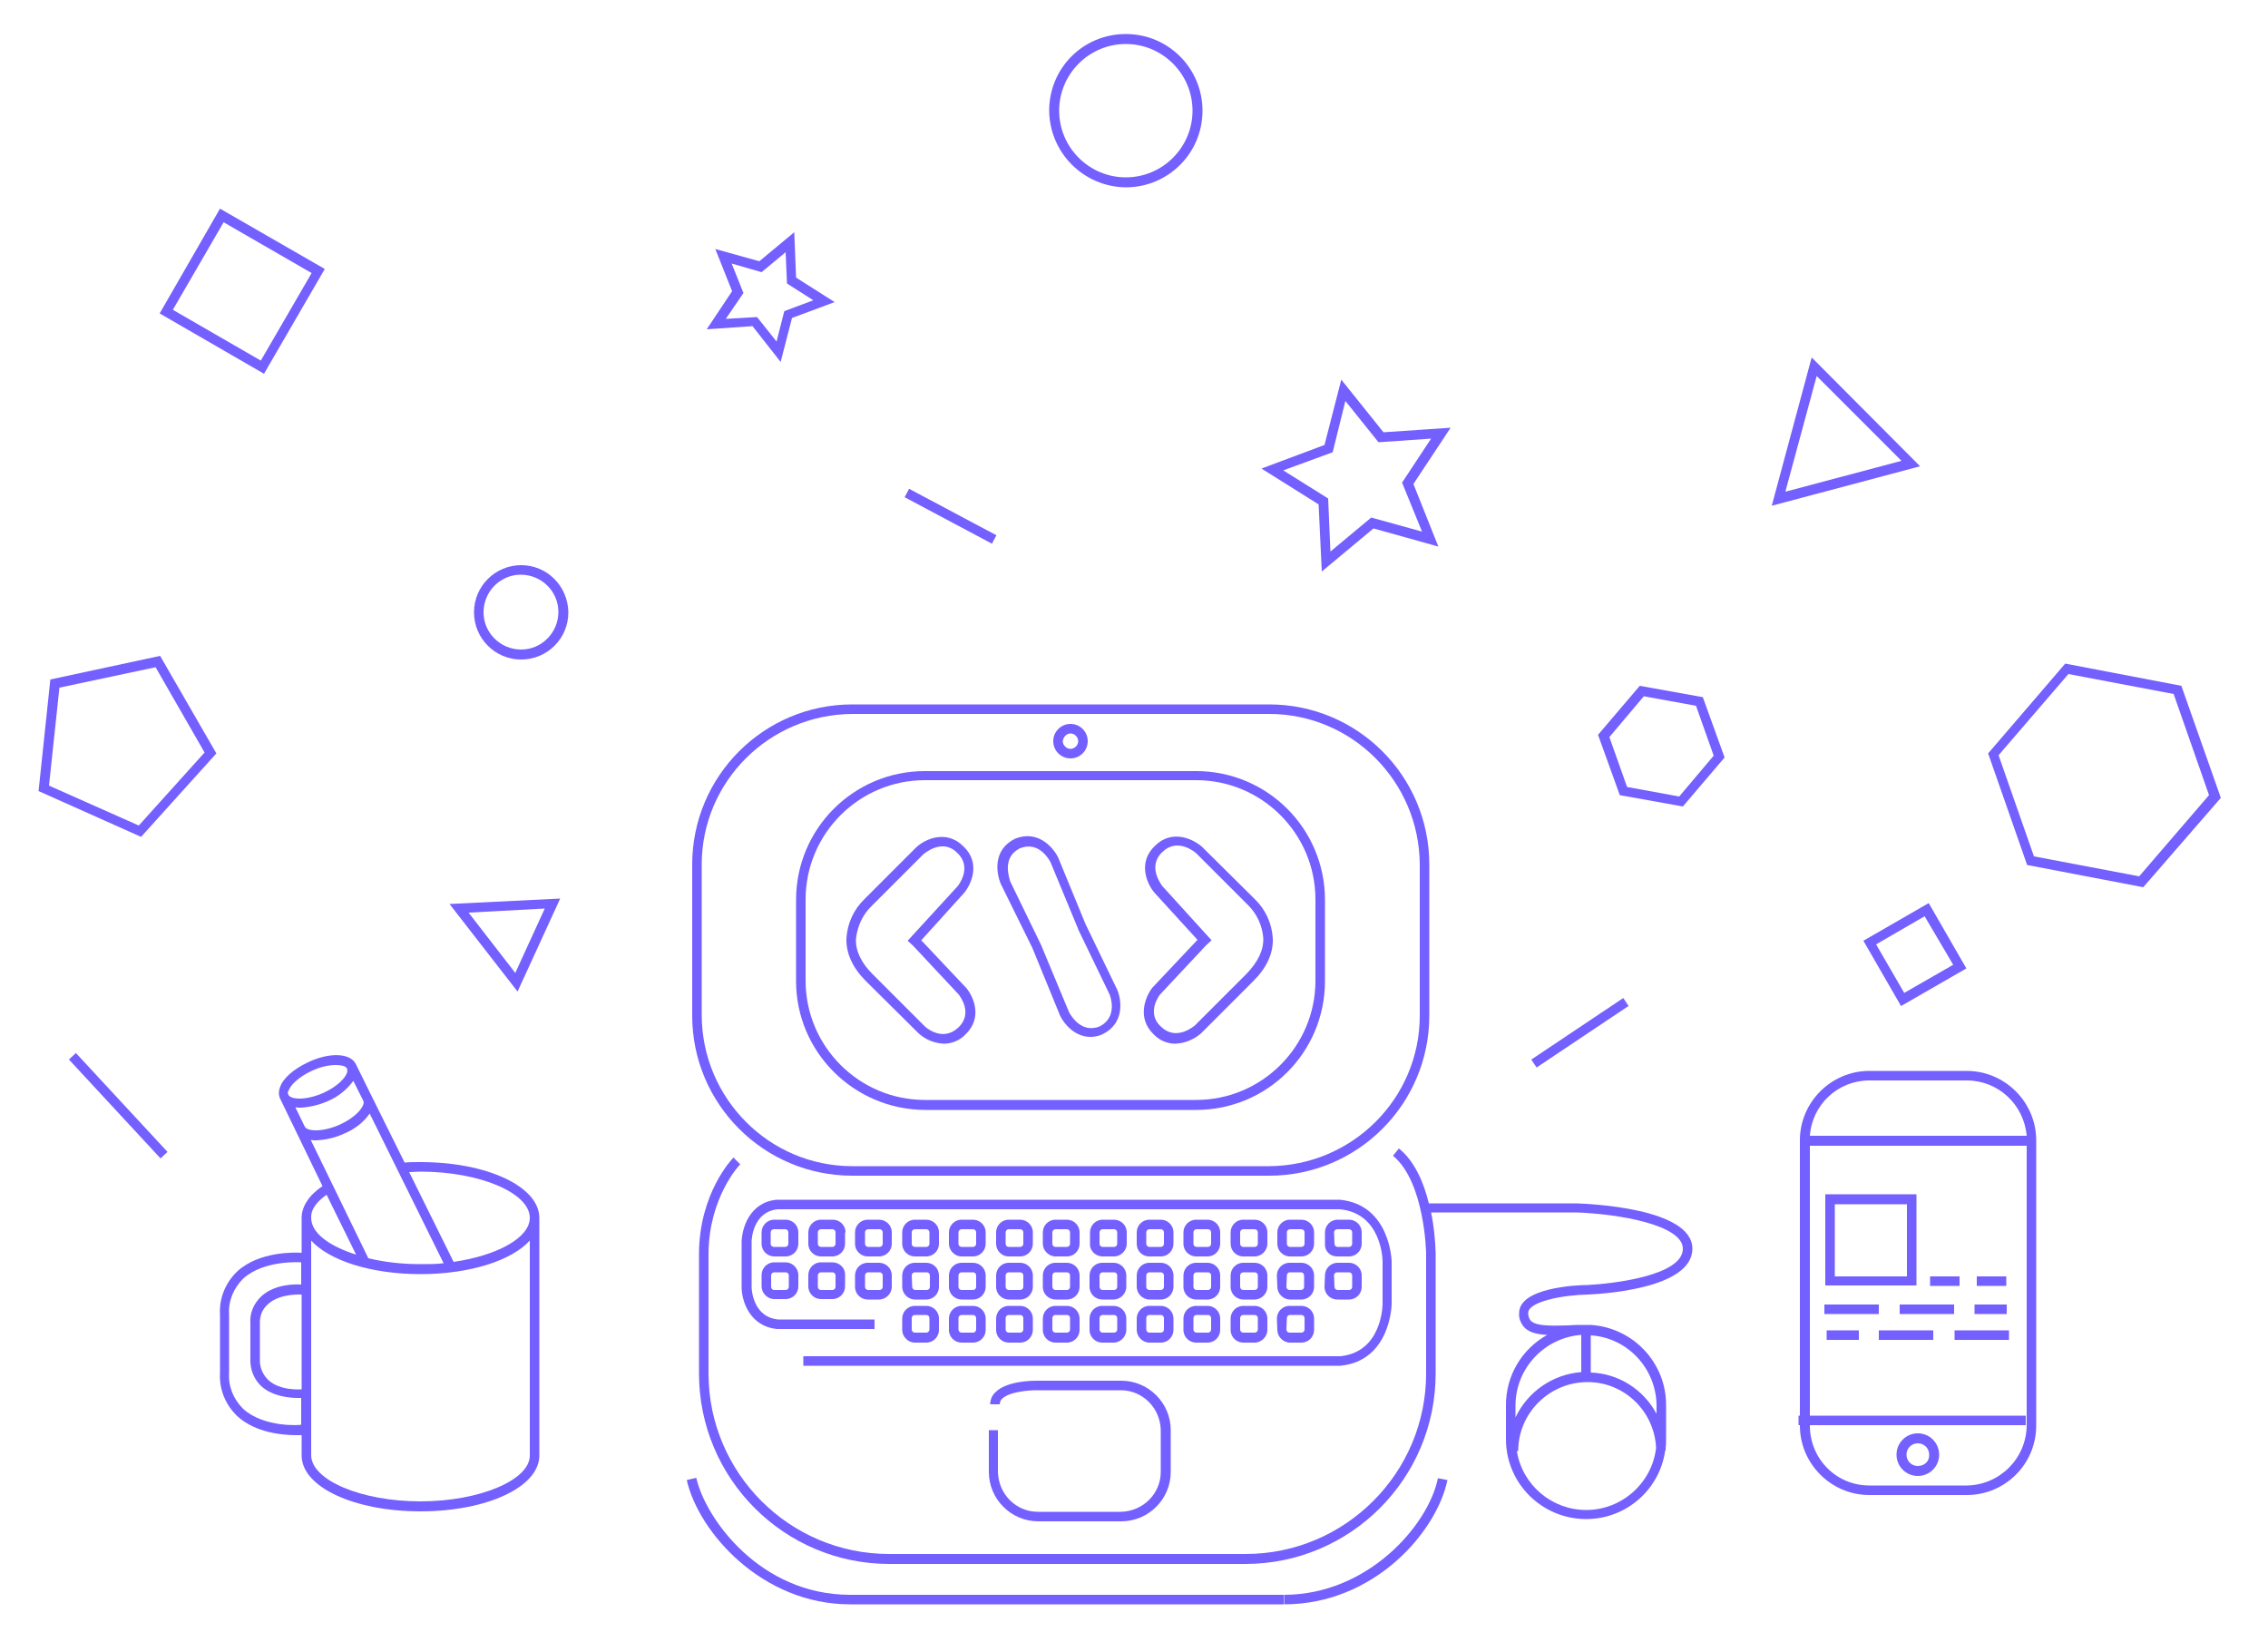 <?xml version="1.0" encoding="utf-8"?>
<!-- Generator: Adobe Illustrator 25.4.1, SVG Export Plug-In . SVG Version: 6.00 Build 0)  -->
<svg version="1.1" xmlns="http://www.w3.org/2000/svg" xmlns:xlink="http://www.w3.org/1999/xlink" x="0px" y="0px"
	 viewBox="0 0 500 359.8" style="enable-background:new 0 0 500 359.8;" xml:space="preserve">
<path style="fill:#745FFF;" d="M187.9,259.2h91.9c19.5,0,35.3-15.8,35.3-35.3v-33.3c0-19.5-15.8-35.3-35.3-35.3h-91.9
	c-19.5,0-35.3,15.8-35.3,35.3v33.3C152.6,243.4,168.4,259.2,187.9,259.2z M154.7,190.6c0-18.3,14.9-33.1,33.2-33.2h91.9
	c18.3,0,33.1,14.9,33.2,33.2v33.3c0,18.3-14.9,33.1-33.2,33.2h-91.9c-18.3,0-33.1-14.9-33.2-33.2V190.6z"/>
<path style="fill:#745FFF;" d="M203.9,244.7h59.8c15.7,0,28.4-12.7,28.4-28.4v-17.9c0-15.7-12.7-28.4-28.4-28.4h-59.8
	c-15.7,0-28.4,12.7-28.4,28.4v17.9C175.5,231.9,188.2,244.6,203.9,244.7z M177.6,198.3c0-14.5,11.8-26.3,26.3-26.3h59.8
	c14.5,0,26.3,11.8,26.3,26.3v17.9c0,14.5-11.8,26.3-26.3,26.3h-59.8c-14.5,0-26.3-11.8-26.3-26.3V198.3z"/>
<path style="fill:#745FFF;" d="M295.5,301.1c11.1-1.1,11.3-13.5,11.3-13.6v-4.7l0,0v-4.7c0-0.1-0.3-12.5-11.4-13.6H174.9l0,0h-3.7
	c-6,0.6-7.6,6.3-7.7,9.2v7l0,0v3.1c0,2.9,1.7,8.6,7.8,9.2h21.5v-2.1h-21.3c-5.6-0.6-5.8-6.8-5.8-7.1v-3.1l0,0v-7
	c0-0.3,0.2-6.5,5.7-7.1h124c9.2,0.9,9.4,11.1,9.4,11.5v4.7l0,0v4.7c0,0.4-0.2,10.6-9.3,11.5H177.1v2.1L295.5,301.1L295.5,301.1z"/>
<path style="fill:#745FFF;" d="M218,315.3v9.2c0,6,4.9,10.9,10.9,10.9h18.3c6,0,10.9-4.9,10.9-10.9v-9.2c0-6-4.9-10.9-10.9-10.9h-18.7
	c-0.7,0-6.5,0-9,2.5c-0.8,0.7-1.2,1.7-1.2,2.7h2.1c0-0.5,0.2-0.9,0.5-1.2c1.6-1.6,6-1.9,7.5-1.9h18.7c4.8,0,8.7,3.9,8.8,8.8v9.2
	c0,4.8-3.9,8.7-8.8,8.8h-18.3c-4.8,0-8.7-3.9-8.8-8.8v-9.2L218,315.3z"/>
<path style="fill:#745FFF;" d="M153.5,325.8l-2.1,0.5c2.6,11.5,16.6,27.4,36,27.4h95.6v-2.1h-95.6C167.6,351.6,155.5,334.8,153.5,325.8z"/>
<path style="fill:#745FFF;" d="M283.1,351.6v2.1c19.8,0,33.6-15.9,36-27.4l-2.1-0.4C314.9,336.3,301.5,351.6,283.1,351.6z"/>
<path style="fill:#745FFF;" d="M347.5,265.3h-19.9l0,0H315c-1.1-4.5-3.1-9.3-6.6-12.1l-1.3,1.6c7,5.8,7.3,21.3,7.3,21.5v26.5
	c0,22-17.9,39.8-39.8,39.8H196c-22,0-39.8-17.9-39.8-39.8v-26.5c0.1-12.4,6.9-19.6,7-19.6l-1.5-1.5c-0.3,0.3-7.5,7.8-7.6,21.1v26.5
	c0,23.2,18.8,42,42,42h78.4c23.2,0,42-18.8,42-42v-26.6c-0.1-3-0.4-6-1-8.9h8.8l0,0h23.2c9.1,0.3,23.5,2.7,23.5,8
	c0,5.9-15.2,7.7-21,8c-2.5,0-15.1,0.6-15.1,6.2c-0.1,1.2,0.4,2.3,1.2,3.2c1.1,1.1,2.9,1.5,5,1.6c-5.6,3.1-9.1,9-9.1,15.4v7.6
	c0,9.7,7.9,17.6,17.7,17.6c8.8,0,16.2-6.5,17.4-15.1h0.1c0-0.2,0-0.4,0-0.6c0.1-0.6,0.1-1.2,0.1-1.9v-7.6c0-9.3-7.3-17-16.6-17.6v0
	h-1.1c-1.3,0-2.6,0-3.8,0.1c-3.8,0.1-7.1,0.2-8.3-1c-0.4-0.4-0.6-1.1-0.6-1.7c0-2.6,7.8-4,13.1-4.1c2.4-0.1,23.1-1.1,23.1-10.1
	S350.2,265.4,347.5,265.3z M348.6,294.3v8.2c-6.3,0.5-11.8,4.3-14.5,10v-2.8C334.2,301.6,340.5,294.9,348.6,294.3L348.6,294.3z
		M349.7,332.9c-7.6,0-14.1-5.5-15.3-13h0.3c0-8.4,6.9-15.2,15.3-15.2c8.1,0,14.7,6.4,15.1,14.5C364.2,327,357.5,332.9,349.7,332.9
	L349.7,332.9z M365.2,309.8v1.9c-2.9-5.4-8.4-8.9-14.5-9.1v-8.2C358.8,294.9,365.1,301.7,365.2,309.8z"/>
<path style="fill:#745FFF;" d="M236,167.2c2.1,0,3.8-1.7,3.8-3.8c0-2.1-1.7-3.8-3.8-3.8c-2.1,0-3.8,1.7-3.8,3.8c0,0,0,0,0,0
	C232.2,165.5,233.9,167.2,236,167.2z M236,161.7c0.9,0,1.7,0.8,1.7,1.7c0,0.9-0.8,1.7-1.7,1.7c-0.9,0-1.7-0.8-1.7-1.7
	C234.4,162.5,235.1,161.7,236,161.7C236,161.7,236,161.7,236,161.7z"/>
<path style="fill:#745FFF;" d="M202.5,227.8c1.5,1.4,3.5,2.2,5.6,2.3c1.7,0,3.4-0.7,4.6-1.9l0,0l0.1-0.1l0.1-0.1l0,0
	c3.7-3.6,1.8-8.1,0.2-10.1l-10-10.6l9.5-10.5c1.6-2,3.6-6.6-0.2-10.2l0,0c-3.8-3.8-8.5-1.6-10.4,0.2l-11.4,11.4
	c-2.4,2.3-3.8,5.4-4,8.7c-0.1,3.3,1.4,6.5,4.3,9.4L202.5,227.8z M192.2,199.7l11.4-11.4c0.2-0.1,4.1-3.6,7.4-0.3l0,0
	c3.5,3.2,0.2,7.3,0.1,7.4l-11,12l1.2,1.1l10.1,10.8c0.1,0.2,3.3,4.1-0.2,7.3c-3.5,3.2-7.2-0.2-7.3-0.3l-11.5-11.5
	c-2.5-2.5-3.8-5.1-3.7-7.8C189,204.2,190.2,201.6,192.2,199.7z"/>
<path style="fill:#745FFF;" d="M227.6,209l6.1,14.9c0.9,1.9,3.3,4.7,6.7,4.7c0.9,0,1.9-0.2,2.7-0.6l0,0c4.8-2.4,4.2-7.4,3.2-9.8l-7-14.5
	l-6-14.6c-1.1-2.3-4.5-6.2-9.5-4.2l0,0c-4.9,2.4-4.2,7.4-3.2,9.9L227.6,209z M224.9,187c4.3-1.7,6.6,2.9,6.7,3.1l6,14.5l0,0l0,0
	l0.1,0.3l0,0l6.9,14.3c0.1,0.2,2,5-2.2,7.1c-4.3,1.7-6.6-3-6.7-3.1l-6.2-14.9l0,0l-6.8-14C222.6,193.8,220.7,189,224.9,187
	L224.9,187z"/>
<path style="fill:#745FFF;" d="M254.3,228L254.3,228C254.3,228,254.4,228,254.3,228c0.1,0.1,0.1,0.1,0.2,0.2l0,0c1.2,1.2,2.9,1.9,4.6,1.9
	c2.1-0.1,4.1-0.9,5.7-2.3l11.5-11.5c3-3,4.4-6.1,4.3-9.4c-0.2-3.3-1.6-6.4-4-8.7L265,186.7c-1.9-1.7-6.6-4-10.4-0.2l0,0
	c-3.8,3.6-1.8,8.3-0.1,10.3l9.5,10.4l-10,10.6C252.5,219.8,250.6,224.4,254.3,228z M255.7,219.3l10.2-10.9l1.2-1.1l-10.9-12
	c-0.1-0.2-3.4-4.3,0.1-7.5l0,0c3.3-3.2,7.2,0.1,7.4,0.3l11.5,11.5c1.9,1.9,3.1,4.5,3.3,7.2c0.1,2.7-1.2,5.3-3.7,7.9l-11.4,11.4
	c-0.2,0.1-4,3.5-7.4,0.3C252.6,223.4,255.6,219.4,255.7,219.3z"/>
<path style="fill:#745FFF;" d="M173.2,278.3h-2.5c-1.6,0-2.8,1.3-2.8,2.8v2.5c0,1.5,1.3,2.8,2.8,2.8h2.5c1.6,0,2.8-1.3,2.8-2.8v-2.5
	C176,279.6,174.7,278.3,173.2,278.3z M173.9,283.7c0,0.4-0.3,0.7-0.7,0.7c0,0,0,0,0,0h-2.5c-0.4,0-0.7-0.3-0.7-0.7l0,0v-2.5
	c0-0.4,0.3-0.7,0.7-0.7l0,0h2.5c0.4,0,0.7,0.3,0.7,0.7c0,0,0,0,0,0V283.7z"/>
<path style="fill:#745FFF;" d="M176,271.7c0-1.6-1.3-2.8-2.8-2.8h-2.5c-1.6,0-2.8,1.3-2.8,2.8v2.5c0,1.6,1.3,2.8,2.8,2.8h0h2.5
	c1.6,0,2.8-1.3,2.8-2.8V271.7z M173.8,274.2c0,0.4-0.3,0.7-0.7,0.7c0,0,0,0,0,0h-2.5c-0.4,0-0.7-0.3-0.7-0.7l0,0v-2.5
	c0-0.4,0.3-0.7,0.7-0.7l0,0h2.5c0.4,0,0.7,0.3,0.7,0.7c0,0,0,0,0,0V274.2z"/>
<path style="fill:#745FFF;" d="M183.5,278.3H181c-1.6,0-2.8,1.3-2.8,2.8v2.5c0,1.6,1.3,2.8,2.8,2.8h0h2.5c1.6,0,2.8-1.3,2.8-2.8v-2.5
	C186.4,279.6,185.1,278.3,183.5,278.3z M184.2,283.7c0,0.4-0.3,0.7-0.7,0.7l0,0H181c-0.4,0-0.7-0.3-0.7-0.7l0,0v-2.5
	c0-0.4,0.3-0.7,0.7-0.7l0,0h2.5c0.4,0,0.7,0.3,0.7,0.7l0,0V283.7z"/>
<path style="fill:#745FFF;" d="M186.4,271.7c0-1.6-1.3-2.8-2.8-2.8H181c-1.6,0-2.8,1.3-2.8,2.8v2.5c0,1.6,1.3,2.8,2.8,2.8h0h2.5
	c1.6,0,2.8-1.3,2.8-2.8V271.7z M184.2,274.2c0,0.4-0.3,0.7-0.7,0.7l0,0H181c-0.4,0-0.7-0.3-0.7-0.7l0,0v-2.5c0-0.4,0.3-0.7,0.7-0.7
	l0,0h2.5c0.4,0,0.7,0.3,0.7,0.7l0,0V274.2z"/>
<path style="fill:#745FFF;" d="M188.5,283.7c0,1.6,1.3,2.8,2.8,2.8h2.5c1.5,0,2.8-1.3,2.8-2.8v-2.5c0-1.6-1.3-2.8-2.8-2.8h-2.5
	c-1.6,0-2.8,1.3-2.8,2.8V283.7z M190.7,281.2c0-0.4,0.3-0.7,0.7-0.7l0,0h2.5c0.4,0,0.7,0.3,0.7,0.7l0,0v2.5c0,0.4-0.3,0.7-0.7,0.7
	l0,0h-2.5c-0.4,0-0.7-0.3-0.7-0.7l0,0V281.2z"/>
<path style="fill:#745FFF;" d="M191.3,277h2.5c1.6,0,2.8-1.3,2.8-2.8l0,0v-2.5c0-1.6-1.3-2.8-2.8-2.8h-2.5c-1.6,0-2.8,1.3-2.8,2.8v2.5
	C188.5,275.8,189.8,277,191.3,277z M190.7,271.7c0-0.4,0.3-0.7,0.7-0.7l0,0h2.5c0.4,0,0.7,0.3,0.7,0.7l0,0v2.5
	c0,0.4-0.3,0.7-0.7,0.7l0,0h-2.5c-0.4,0-0.7-0.3-0.7-0.7l0,0V271.7z"/>
<path style="fill:#745FFF;" d="M198.9,283.7c0,1.5,1.3,2.8,2.8,2.8h2.5c1.6,0,2.8-1.3,2.8-2.8v-2.5c0-1.6-1.3-2.8-2.8-2.8h-2.5
	c-1.6,0-2.8,1.3-2.8,2.8L198.9,283.7z M201,281.2c0-0.4,0.3-0.7,0.7-0.7c0,0,0.1,0,0.1,0h2.5c0.4,0,0.7,0.3,0.7,0.7l0,0v2.5
	c0,0.4-0.3,0.7-0.7,0.7l0,0h-2.5c-0.4,0-0.7-0.3-0.7-0.7l0,0L201,281.2z"/>
<path style="fill:#745FFF;" d="M201.7,277h2.5c1.6,0,2.8-1.3,2.8-2.8v-2.5c0-1.6-1.3-2.8-2.8-2.8h-2.5c-1.6,0-2.8,1.3-2.8,2.8v2.5
	C198.9,275.8,200.2,277,201.7,277L201.7,277z M201,271.7c0-0.4,0.3-0.7,0.7-0.7l0,0h2.5c0.4,0,0.7,0.3,0.7,0.7l0,0v2.5
	c0,0.4-0.3,0.7-0.7,0.7l0,0h-2.5c-0.4,0-0.7-0.3-0.7-0.7l0,0V271.7z"/>
<path style="fill:#745FFF;" d="M209.2,283.7c0,1.6,1.3,2.8,2.8,2.8h2.5c1.6,0,2.8-1.3,2.8-2.8l0,0v-2.5c0-1.6-1.3-2.8-2.8-2.8H212
	c-1.6,0-2.8,1.3-2.8,2.8V283.7z M211.3,281.2c0-0.4,0.3-0.7,0.7-0.7l0,0h2.5c0.4,0,0.7,0.3,0.7,0.7l0,0v2.5c0,0.4-0.3,0.7-0.7,0.7
	l0,0H212c-0.4,0-0.7-0.3-0.7-0.7l0,0V281.2z"/>
<path style="fill:#745FFF;" d="M212,277h2.5c1.6,0,2.8-1.3,2.8-2.8l0,0v-2.5c0-1.6-1.3-2.8-2.8-2.8H212c-1.6,0-2.8,1.3-2.8,2.8v2.5
	C209.2,275.7,210.5,277,212,277z M211.3,271.7c0-0.4,0.3-0.7,0.7-0.7h2.5c0.4,0,0.7,0.3,0.7,0.7v2.5c0,0.4-0.3,0.7-0.7,0.7l0,0H212
	c-0.4,0-0.7-0.3-0.7-0.7l0,0V271.7z"/>
<path style="fill:#745FFF;" d="M219.6,283.7c0,1.6,1.3,2.8,2.8,2.8h2.5c1.6,0,2.8-1.3,2.8-2.8v-2.5c0-1.6-1.3-2.8-2.8-2.8h-2.5
	c-1.6,0-2.8,1.3-2.8,2.8V283.7z M221.7,281.2c0-0.4,0.3-0.7,0.7-0.7c0,0,0,0,0,0h2.5c0.4,0,0.7,0.3,0.7,0.7c0,0,0,0,0,0v2.5
	c0,0.4-0.3,0.7-0.7,0.7c0,0,0,0,0,0h-2.5c-0.4,0-0.7-0.3-0.7-0.7c0,0,0,0,0,0V281.2z"/>
<path style="fill:#745FFF;" d="M222.4,277h2.5c1.6,0,2.8-1.3,2.8-2.8v-2.5c0-1.6-1.3-2.8-2.8-2.8h-2.5c-1.6,0-2.8,1.3-2.8,2.8v2.5
	C219.6,275.7,220.8,277,222.4,277z M221.7,271.7c0-0.4,0.3-0.7,0.7-0.7c0,0,0,0,0,0h2.5c0.4,0,0.7,0.3,0.7,0.7l0,0v2.5
	c0,0.4-0.3,0.7-0.7,0.7c0,0,0,0,0,0h-2.5c-0.4,0-0.7-0.3-0.7-0.7c0,0,0,0,0,0V271.7z"/>
<path style="fill:#745FFF;" d="M229.9,283.7c0,1.6,1.3,2.8,2.8,2.8h0h2.5c1.6,0,2.8-1.3,2.8-2.8v-2.5c0-1.6-1.3-2.8-2.8-2.8h-2.5
	c-1.6,0-2.8,1.3-2.8,2.8V283.7z M232,281.2c0-0.4,0.3-0.7,0.7-0.7l0,0h2.5c0.4,0,0.7,0.3,0.7,0.7l0,0v2.5c0,0.4-0.3,0.7-0.7,0.7
	l0,0h-2.5c-0.4,0-0.7-0.3-0.7-0.7l0,0V281.2z"/>
<path style="fill:#745FFF;" d="M232.7,277h2.5c1.6,0,2.8-1.3,2.8-2.8v-2.5c0-1.6-1.3-2.8-2.8-2.8h-2.5c-1.6,0-2.8,1.3-2.8,2.8v2.5
	C229.9,275.7,231.2,277,232.7,277L232.7,277z M232,271.7c0-0.4,0.3-0.7,0.7-0.7h2.5c0.4,0,0.7,0.3,0.7,0.7v2.5
	c0,0.4-0.3,0.7-0.7,0.7l0,0h-2.5c-0.4,0-0.7-0.3-0.7-0.7l0,0V271.7z"/>
<path style="fill:#745FFF;" d="M240.2,283.7c0,1.6,1.3,2.8,2.8,2.8h2.5c1.5,0,2.8-1.3,2.8-2.8v-2.5c0-1.6-1.3-2.8-2.8-2.8h-2.5
	c-1.6,0-2.8,1.3-2.8,2.8V283.7z M242.4,281.2c0-0.4,0.3-0.7,0.7-0.7l0,0h2.5c0.4,0,0.7,0.3,0.7,0.7l0,0v2.5c0,0.4-0.3,0.7-0.7,0.7
	l0,0h-2.5c-0.4,0-0.7-0.3-0.7-0.7l0,0V281.2z"/>
<path style="fill:#745FFF;" d="M243.1,277h2.5c1.5,0,2.8-1.3,2.8-2.8v-2.5c0-1.6-1.3-2.8-2.8-2.8h-2.5c-1.6,0-2.8,1.3-2.8,2.8v2.5
	C240.2,275.7,241.5,277,243.1,277z M242.4,271.7c0-0.4,0.3-0.7,0.7-0.7h2.5c0.4,0,0.7,0.3,0.7,0.7v2.5c0,0.4-0.3,0.7-0.7,0.7l0,0
	h-2.5c-0.4,0-0.7-0.3-0.7-0.7l0,0V271.7z"/>
<path style="fill:#745FFF;" d="M250.6,283.7c0,1.5,1.3,2.8,2.8,2.8h2.5c1.6,0,2.8-1.3,2.8-2.8v-2.5c0-1.6-1.3-2.8-2.8-2.8h-2.5
	c-1.6,0-2.8,1.3-2.8,2.8V283.7z M252.7,281.2c0-0.4,0.3-0.7,0.7-0.7l0,0h2.5c0.4,0,0.7,0.3,0.7,0.7v2.5c0,0.4-0.3,0.7-0.7,0.7h-2.5
	c-0.4,0-0.7-0.3-0.7-0.7l0,0V281.2z"/>
<path style="fill:#745FFF;" d="M253.4,277h2.5c1.6,0,2.8-1.3,2.8-2.8v-2.5c0-1.6-1.3-2.8-2.8-2.8h-2.5c-1.6,0-2.8,1.3-2.8,2.8v2.5
	C250.6,275.8,251.8,277,253.4,277L253.4,277z M252.7,271.7c0-0.4,0.3-0.7,0.7-0.7l0,0h2.5c0.4,0,0.7,0.3,0.7,0.7v2.5
	c0,0.4-0.3,0.7-0.7,0.7h-2.5c-0.4,0-0.7-0.3-0.7-0.7l0,0V271.7z"/>
<path style="fill:#745FFF;" d="M260.9,283.7c0,1.6,1.3,2.8,2.8,2.8h2.5c1.6,0,2.8-1.3,2.8-2.8l0,0v-2.5c0-1.6-1.3-2.8-2.8-2.8h-2.5
	c-1.6,0-2.8,1.3-2.8,2.8V283.7z M263.1,281.2c0-0.4,0.3-0.7,0.7-0.7h2.5c0.4,0,0.7,0.3,0.7,0.7l0,0v2.5c0,0.4-0.3,0.7-0.7,0.7l0,0
	h-2.5c-0.4,0-0.7-0.3-0.7-0.7l0,0V281.2z"/>
<path style="fill:#745FFF;" d="M263.7,277h2.5c1.6,0,2.8-1.3,2.8-2.8l0,0v-2.5c0-1.6-1.3-2.8-2.8-2.8h-2.5c-1.6,0-2.8,1.3-2.8,2.8v2.5
	C260.9,275.8,262.2,277,263.7,277z M263.1,271.7c0-0.4,0.3-0.7,0.7-0.7l0,0h2.5c0.4,0,0.7,0.3,0.7,0.7l0,0v2.5
	c0,0.4-0.3,0.7-0.7,0.7l0,0h-2.5c-0.4,0-0.7-0.3-0.7-0.7l0,0V271.7z"/>
<path style="fill:#745FFF;" d="M271.3,283.7c0,1.6,1.3,2.8,2.8,2.8h2.5c1.5,0,2.8-1.3,2.8-2.8v-2.5c0-1.6-1.3-2.8-2.8-2.8h-2.5
	c-1.6,0-2.8,1.3-2.8,2.8V283.7z M273.4,281.2c0-0.4,0.3-0.7,0.7-0.7c0,0,0,0,0,0h2.5c0.4,0,0.7,0.3,0.7,0.7l0,0v2.5
	c0,0.4-0.3,0.7-0.7,0.7l0,0h-2.5c-0.4,0-0.7-0.3-0.7-0.7c0,0,0,0,0,0V281.2z"/>
<path style="fill:#745FFF;" d="M274.1,277h2.5c1.5,0,2.8-1.3,2.8-2.8v-2.5c0-1.6-1.3-2.8-2.8-2.8h-2.5c-1.6,0-2.8,1.3-2.8,2.8v2.5
	C271.3,275.7,272.5,277,274.1,277z M273.4,271.7c0-0.4,0.3-0.7,0.7-0.7h0h2.5c0.4,0,0.7,0.3,0.7,0.7v2.5c0,0.4-0.3,0.7-0.7,0.7l0,0
	h-2.5c-0.4,0-0.7-0.3-0.7-0.7c0,0,0,0,0,0V271.7z"/>
<path style="fill:#745FFF;" d="M281.6,283.7c0,1.5,1.3,2.8,2.8,2.8h2.5c1.6,0,2.8-1.3,2.8-2.8v-2.5c0-1.6-1.3-2.8-2.8-2.8h-2.6
	c-1.6,0-2.8,1.3-2.8,2.8L281.6,283.7z M283.7,281.2c0-0.4,0.3-0.7,0.6-0.7h2.5c0.4,0,0.7,0.3,0.7,0.7l0,0v2.5
	c0,0.4-0.3,0.7-0.7,0.7l0,0h-2.5c-0.4,0-0.7-0.3-0.7-0.7l0,0L283.7,281.2z"/>
<path style="fill:#745FFF;" d="M284.4,277h2.5c1.6,0,2.8-1.3,2.8-2.8v-2.5c0-1.6-1.3-2.8-2.8-2.8h-2.5c-1.6,0-2.8,1.3-2.8,2.8v2.5
	C281.6,275.7,282.8,277,284.4,277z M283.7,271.7c0-0.4,0.3-0.7,0.7-0.7h2.5c0.4,0,0.7,0.3,0.7,0.7v2.5c0,0.4-0.3,0.7-0.7,0.7l0,0
	h-2.5c-0.4,0-0.7-0.3-0.7-0.7l0,0V271.7z"/>
<path style="fill:#745FFF;" d="M292,283.7c0,1.6,1.3,2.8,2.8,2.8h2.6c1.6,0,2.8-1.3,2.8-2.8l0,0v-2.5c0-1.6-1.3-2.8-2.8-2.8h-2.5
	c-1.6,0-2.8,1.3-2.8,2.8L292,283.7z M294.1,281.2c0-0.4,0.3-0.7,0.7-0.7l0,0h2.6c0.4,0,0.7,0.3,0.7,0.7l0,0v2.5
	c0,0.4-0.3,0.7-0.7,0.7l0,0h-2.5c-0.4,0-0.7-0.3-0.7-0.7l0,0L294.1,281.2z"/>
<path style="fill:#745FFF;" d="M294.8,277h2.6c1.6,0,2.8-1.3,2.8-2.8l0,0v-2.5c0-1.6-1.3-2.8-2.8-2.8h-2.5c-1.6,0-2.8,1.3-2.8,2.8v2.5
	C292,275.8,293.2,277,294.8,277z M294.1,271.7c0-0.4,0.3-0.7,0.7-0.7l0,0h2.6c0.4,0,0.7,0.3,0.7,0.7l0,0v2.5c0,0.4-0.3,0.7-0.7,0.7
	l0,0h-2.5c-0.4,0-0.7-0.3-0.7-0.7l0,0L294.1,271.7z"/>
<path style="fill:#745FFF;" d="M198.9,293.2c0,1.5,1.3,2.8,2.8,2.8h2.5c1.6,0,2.8-1.3,2.8-2.8v-2.5c0-1.6-1.3-2.8-2.8-2.8h-2.5
	c-1.6,0-2.8,1.3-2.8,2.8L198.9,293.2z M201,290.6c0-0.4,0.3-0.7,0.7-0.7h2.5c0.4,0,0.7,0.3,0.7,0.7v2.5c0,0.4-0.3,0.7-0.7,0.7l0,0
	h-2.5c-0.4,0-0.7-0.3-0.7-0.7l0,0L201,290.6z"/>
<path style="fill:#745FFF;" d="M209.2,293.2c0,1.6,1.3,2.8,2.8,2.8h2.5c1.6,0,2.8-1.3,2.8-2.8l0,0v-2.5c0-1.6-1.3-2.8-2.8-2.8H212
	c-1.6,0-2.8,1.3-2.8,2.8V293.2z M211.3,290.6c0-0.4,0.3-0.7,0.7-0.7h2.5c0.4,0,0.7,0.3,0.7,0.7v2.5c0,0.4-0.3,0.7-0.7,0.7l0,0H212
	c-0.4,0-0.7-0.3-0.7-0.7l0,0V290.6z"/>
<path style="fill:#745FFF;" d="M219.6,293.2c0,1.6,1.3,2.8,2.8,2.8h2.5c1.6,0,2.8-1.3,2.8-2.8v-2.5c0-1.6-1.3-2.8-2.8-2.8h-2.5
	c-1.6,0-2.8,1.3-2.8,2.8V293.2z M221.7,290.6c0-0.4,0.3-0.7,0.7-0.7c0,0,0,0,0,0h2.5c0.4,0,0.7,0.3,0.7,0.7l0,0v2.5
	c0,0.4-0.3,0.7-0.7,0.7c0,0,0,0,0,0h-2.5c-0.4,0-0.7-0.3-0.7-0.7c0,0,0,0,0,0V290.6z"/>
<path style="fill:#745FFF;" d="M229.9,293.2c0,1.6,1.3,2.8,2.8,2.8h0h2.5c1.6,0,2.8-1.3,2.8-2.8v-2.5c0-1.6-1.3-2.8-2.8-2.8h-2.5
	c-1.6,0-2.8,1.3-2.8,2.8V293.2z M232,290.6c0-0.4,0.3-0.7,0.7-0.7h2.5c0.4,0,0.7,0.3,0.7,0.7v2.5c0,0.4-0.3,0.7-0.7,0.7l0,0h-2.5
	c-0.4,0-0.7-0.3-0.7-0.7l0,0V290.6z"/>
<path style="fill:#745FFF;" d="M240.2,293.2c0,1.6,1.3,2.8,2.8,2.8h2.5c1.5,0,2.8-1.3,2.8-2.8v-2.5c0-1.6-1.3-2.8-2.8-2.8h-2.5
	c-1.6,0-2.8,1.3-2.8,2.8V293.2z M242.4,290.6c0-0.4,0.3-0.7,0.7-0.7h2.5c0.4,0,0.7,0.3,0.7,0.7v2.5c0,0.4-0.3,0.7-0.7,0.7l0,0h-2.5
	c-0.4,0-0.7-0.3-0.7-0.7l0,0V290.6z"/>
<path style="fill:#745FFF;" d="M250.6,293.2c0,1.5,1.3,2.8,2.8,2.8h2.5c1.6,0,2.8-1.3,2.8-2.8v-2.5c0-1.6-1.3-2.8-2.8-2.8h-2.5
	c-1.6,0-2.8,1.3-2.8,2.8V293.2z M252.7,290.6c0-0.4,0.3-0.7,0.7-0.7h2.5c0.4,0,0.7,0.3,0.7,0.7v2.5c0,0.4-0.3,0.7-0.7,0.7h-2.5
	c-0.4,0-0.7-0.3-0.7-0.7l0,0V290.6z"/>
<path style="fill:#745FFF;" d="M260.9,293.2c0,1.6,1.3,2.8,2.8,2.8h2.5c1.6,0,2.8-1.3,2.8-2.8l0,0v-2.5c0-1.6-1.3-2.8-2.8-2.8h-2.5
	c-1.6,0-2.8,1.3-2.8,2.8V293.2z M263.1,290.6c0-0.4,0.3-0.7,0.7-0.7h2.5c0.4,0,0.7,0.3,0.7,0.7v2.5c0,0.4-0.3,0.7-0.7,0.7l0,0h-2.5
	c-0.4,0-0.7-0.3-0.7-0.7l0,0V290.6z"/>
<path style="fill:#745FFF;" d="M271.3,293.2c0,1.6,1.3,2.8,2.8,2.8h2.5c1.5,0,2.8-1.3,2.8-2.8v-2.5c0-1.6-1.3-2.8-2.8-2.8h-2.5
	c-1.6,0-2.8,1.3-2.8,2.8V293.2z M273.4,290.6c0-0.4,0.3-0.7,0.7-0.7h0h2.5c0.4,0,0.7,0.3,0.7,0.7v2.5c0,0.4-0.3,0.7-0.7,0.7l0,0
	h-2.5c-0.4,0-0.7-0.3-0.7-0.7c0,0,0,0,0,0V290.6z"/>
<path style="fill:#745FFF;" d="M281.6,293.2c0,1.5,1.3,2.8,2.8,2.8h2.5c1.6,0,2.8-1.3,2.8-2.8v-2.5c0-1.6-1.3-2.8-2.8-2.8h-2.6
	c-1.6,0-2.8,1.3-2.8,2.8L281.6,293.2z M283.7,290.6c0-0.4,0.3-0.7,0.7-0.7h2.5c0.4,0,0.7,0.3,0.7,0.7v2.5c0,0.4-0.3,0.7-0.7,0.7
	l0,0h-2.6c-0.4,0-0.7-0.3-0.7-0.7l0,0L283.7,290.6z"/>
<path style="fill:#745FFF;" d="M114.9,124.6c-5.7,0-10.4,4.6-10.4,10.4c0,5.7,4.6,10.4,10.4,10.4c5.7,0,10.4-4.6,10.4-10.4c0,0,0,0,0,0
	C125.2,129.2,120.6,124.6,114.9,124.6z M114.9,143.2c-4.6,0-8.3-3.7-8.3-8.2c0-4.6,3.7-8.3,8.2-8.3c4.6,0,8.3,3.7,8.3,8.2
	c0,0,0,0,0,0C123.1,139.5,119.4,143.2,114.9,143.2z"/>
<path style="fill:#745FFF;" d="M165.9,71.9l6.2,7.9l2.5-9.7l9.4-3.5l-8.5-5.4l-0.4-10l-7.7,6.4l-9.7-2.7l3.7,9.3l-5.6,8.4L165.9,71.9z
		M161.3,58.1l6.6,1.9l5.3-4.4l0.3,6.9l5.8,3.7l-6.4,2.4l-1.7,6.7l-4.3-5.4l-6.9,0.4l3.9-5.7L161.3,58.1z"/>

		<rect x="24.9" y="228.8" transform="matrix(0.734 -0.68 0.68 0.734 -158.668 82.578)" style="fill:#745FFF;" width="2.1" height="29.7"/>
	
		<rect x="336.2" y="226.6" transform="matrix(0.831 -0.556 0.556 0.831 -67.785 232.223)" style="fill:#745FFF;" width="24.4" height="2.1"/>
	<path style="fill:#745FFF;" d="M92.7,256.2c-1.2,0-2.4,0-3.5,0.1L82,241.8c0,0,0-0.1-0.1-0.2l0,0l-3.5-7.1l0,0l0,0l0,0l0,0
		c-1.3-2.4-5.9-2.5-10.5-0.3c-3.2,1.5-5.6,3.6-6.2,5.6c-0.3,0.8-0.3,1.7,0.1,2.5l0,0l9.3,19.2c-3,2-4.6,4.5-4.6,7v7.7
		c-1.3-0.1-9.3-0.4-14.2,4.1c-2.6,2.5-4,5.9-3.8,9.5v12.9c-0.2,3.6,1.2,7,3.8,9.5c4,3.7,10.1,4.2,12.9,4.2c0.6,0,1.1,0,1.3,0v4.5
		c0,6.9,11.5,12.3,26.2,12.3s26.2-5.4,26.2-12.3v-52.4C118.9,261.6,107.4,256.2,92.7,256.2z M81.2,277.4l-12.7-26.1
		c0.4,0.1,0.8,0.1,1.2,0.1c2.2-0.1,4.3-0.6,6.2-1.5c2.2-0.9,4.2-2.4,5.6-4.4l16.3,33c-1.6,0.2-3.3,0.2-5.1,0.2
		C88.8,278.7,84.9,278.3,81.2,277.4z M77.9,238.3l2.2,4.4c0.1,0.3,0.1,0.6,0,0.8c-0.4,1.2-2.1,3-5.1,4.4c-4,1.8-7.3,1.5-7.8,0.5l0,0
		l-2.1-4.3c0.4,0.1,0.7,0.1,1.1,0.1c2.1-0.1,4.2-0.6,6.2-1.5C74.5,241.8,76.4,240.3,77.9,238.3z M63.6,240.5c0.4-1.2,2.1-3,5.1-4.4
		c1.7-0.8,3.5-1.3,5.4-1.3c1.3,0,2.2,0.3,2.4,0.8l0,0c0.1,0.3,0.1,0.6,0,0.9c-0.4,1.2-2.1,3-5.1,4.4c-4,1.8-7.3,1.5-7.8,0.5l0,0
		C63.4,241,63.4,240.7,63.6,240.5z M72,263.4l6.5,13.2c-6-1.9-9.9-4.8-9.9-8.1C68.5,266.3,70.3,264.6,72,263.4L72,263.4z
		 M57.3,298.2v-6.3c-0.1-1.7,0.5-3.3,1.8-4.4c2.6-2.4,7.3-2.1,7.4-2.1v20.9c-0.1,0-4.8,0.4-7.4-2.1c-1.2-1.2-1.9-2.8-1.8-4.5V298.2z
		 M53.6,310.6c-2.1-2.1-3.3-4.9-3.1-7.9v-12.9c-0.2-3,1-5.8,3.1-7.9c4.6-4.2,12.7-3.6,12.8-3.6v4.9c-1-0.1-5.8-0.2-8.8,2.6
		c-1.7,1.6-2.6,3.8-2.4,6v7.8c-0.1,2.3,0.8,4.5,2.4,6c2.5,2.3,6.4,2.6,8.1,2.6h0.7v5.9C66.3,314.2,58.2,314.8,53.6,310.6z M92.7,331
		c-13.1,0-24.1-4.7-24.1-10.2v-47.3c4,4.4,13.2,7.4,24.1,7.4s20.1-3,24.1-7.4v47.4C116.8,326.3,105.7,331,92.7,331z M100,278.2
		l-9.8-19.8c0.8,0,1.6-0.1,2.5-0.1c13.1,0,24.1,4.7,24.1,10.2C116.8,272.9,109.6,276.8,100,278.2L100,278.2z"/>
	
		<rect x="208.4" y="102.9" transform="matrix(0.47 -0.883 0.883 0.47 10.625 245.271)" style="fill:#745FFF;" width="2.1" height="21.8"/>
	<path style="fill:#745FFF;" d="M419.1,221.8l14.4-8.3l-8.3-14.4l-14.4,8.3L419.1,221.8z M430.6,212.7l-10.8,6.2l-6.2-10.7l10.7-6.2
		L430.6,212.7z"/>
	<path style="fill:#745FFF;" d="M433.6,236.1h-21.5c-8.4,0-15.3,6.9-15.3,15.3v60.7h-0.3v2.1h0.3v0.1c0,8.4,6.9,15.3,15.3,15.3h21.5
		c8.4,0,15.3-6.8,15.3-15.3v-62.9C448.9,243,442,236.1,433.6,236.1z M412.1,238.2h21.5c6.9,0,12.6,5.3,13.2,12.2h-47.8
		C399.5,243.5,405.2,238.2,412.1,238.2z M433.6,327.5h-21.5c-7.3,0-13.1-5.9-13.1-13.2v-0.1h47.6v-2.1h-47.6v-59.5h47.8v61.7
		C446.7,321.6,440.8,327.4,433.6,327.5z"/>
	<rect x="402.2" y="287.6" style="fill:#745FFF;" width="12" height="2.1"/>
	<rect x="418.8" y="287.6" style="fill:#745FFF;" width="12" height="2.1"/>
	<rect x="435.3" y="287.6" style="fill:#745FFF;" width="7.1" height="2.1"/>
	<path style="fill:#745FFF;" d="M422.8,316c-2.6,0-4.7,2.1-4.7,4.7c0,2.6,2.1,4.7,4.7,4.7c2.6,0,4.7-2.1,4.7-4.7l0,0
		C427.5,318.1,425.4,316,422.8,316z M422.8,323.2c-1.4,0-2.5-1.1-2.5-2.5c0-1.4,1.1-2.5,2.5-2.5c1.4,0,2.5,1.1,2.5,2.5v0
		C425.4,322.1,424.3,323.2,422.8,323.2C422.8,323.3,422.8,323.3,422.8,323.2L422.8,323.2z"/>
	<path style="fill:#745FFF;" d="M422.5,263.3h-20.1v20.1h20.1V263.3z M420.4,281.4h-15.9v-15.9h15.9V281.4z"/>
	<rect x="425.5" y="281.4" style="fill:#745FFF;" width="6.5" height="2.1"/>
	<rect x="435.8" y="281.4" style="fill:#745FFF;" width="6.5" height="2.1"/>
	<rect x="430.9" y="293.3" style="fill:#745FFF;" width="12" height="2.1"/>
	<rect x="414.2" y="293.3" style="fill:#745FFF;" width="12" height="2.1"/>
	<rect x="402.7" y="293.3" style="fill:#745FFF;" width="7.1" height="2.1"/>

<g id="left-pent">
	<path style="fill:#745FFF;" d="M11.1,149.8l-2.6,24.6l22.6,10.1l16.6-18.4l-12.4-21.5L11.1,149.8z M30.6,182l-19.8-8.8l2.3-21.6l21.2-4.5
		l10.8,18.8L30.6,182z"/>
</g>
<g id="left-tri">
	<path style="fill:#745FFF;" d="M114.1,218.6l9.4-20.5l-24.4,1.2L114.1,218.6z M113.6,214.5l-10.3-13.3l16.8-0.9L113.6,214.5z"/>
</g>
<g id="left-sq">
	<path style="fill:#745FFF;" d="M71.6,59.3L48.5,46L35.2,69.1l23,13.3L71.6,59.3z M38.1,68.3L49.3,49l19.4,11.2L57.5,79.5L38.1,68.3z"/>
</g>
<g id="center-cir">
	<path style="fill:#745FFF;" d="M248.2,41.3c9.3,0,16.9-7.5,16.9-16.9c0-9.3-7.5-16.9-16.9-16.9s-16.9,7.5-16.9,16.9c0,0,0,0,0,0
		C231.4,33.7,238.9,41.2,248.2,41.3z M248.2,9.7c8.1,0,14.7,6.6,14.7,14.7s-6.6,14.7-14.7,14.7s-14.7-6.6-14.7-14.7
		C233.5,16.3,240.1,9.7,248.2,9.7z"/>
</g>
<g id="pent">
	<path style="fill:#745FFF;" d="M361.5,151.2l-9.2,10.8l4.8,13.3l13.9,2.5l9.2-10.8l-4.8-13.3L361.5,151.2z M370.2,175.6l-11.5-2.1l-3.9-11
		l7.6-9l11.5,2.1l3.9,11L370.2,175.6z"/>
</g>
<g id="right-tri">
	<path style="fill:#745FFF;" d="M399.4,78.8l-8.8,32.7l32.7-8.7L399.4,78.8z M400.5,82.9l18.7,18.7l-25.6,6.8L400.5,82.9z"/>
</g>
<g id="right-pent">
	<path style="fill:#745FFF;" d="M480.9,151.2l-25.6-4.9l-17,19.8l8.6,24.6l25.6,4.9l17.1-19.7L480.9,151.2z M471.6,193.2l-23.2-4.4l-7.8-22.3
		l15.4-17.9l23.2,4.4l7.8,22.3L471.6,193.2z"/>
</g>
<g id="right-star">
	<path style="fill:#745FFF;" d="M291.4,126l11.4-9.5l14.3,4l-5.5-13.8l8.2-12.4l-14.8,1l-9.3-11.6L292,98.1l-13.9,5.2l12.6,7.9L291.4,126z
		 M293.8,99.7l2.8-11.3l7.3,9.1l11.6-0.8l-6.4,9.7l4.4,10.8l-11.2-3.1l-9,7.5l-0.5-11.7l-9.9-6.2L293.8,99.7z"/>
</g>
</svg>
